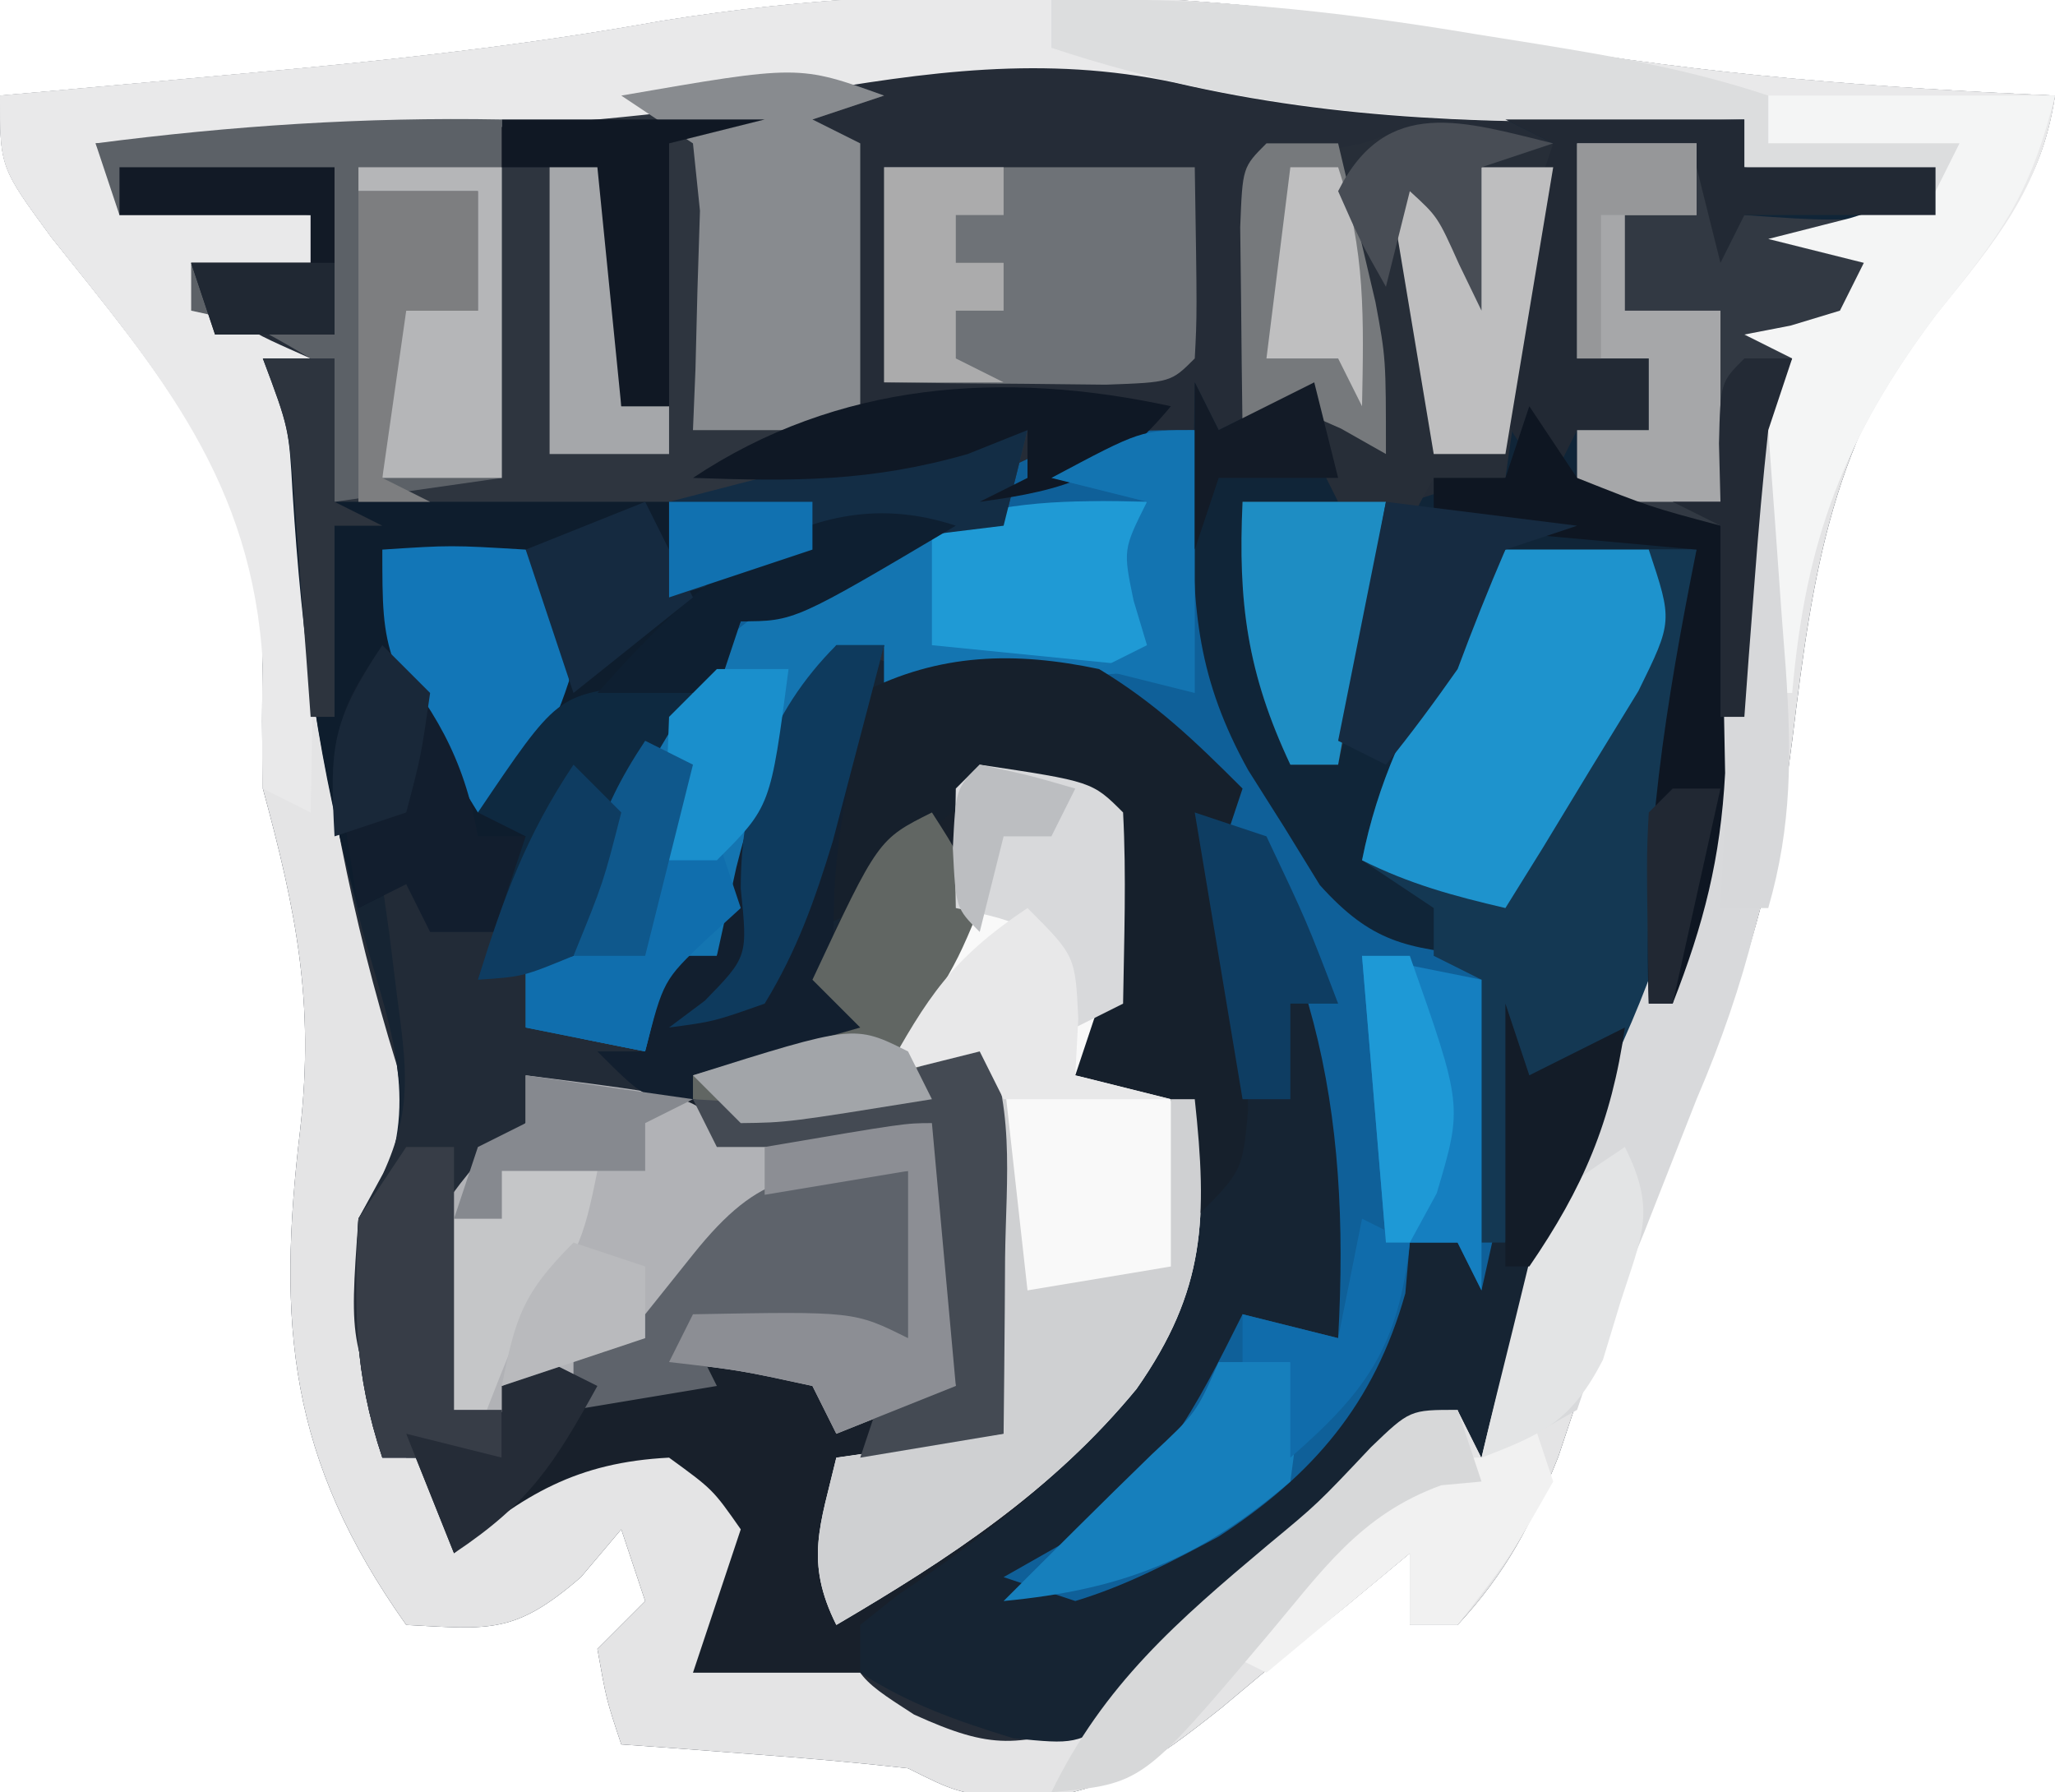 <?xml version="1.0" encoding="UTF-8"?>
<svg version="1.1" xmlns="http://www.w3.org/2000/svg" width="86" height="75">
<path d="M0 0 C7.304 1.278 14.532 1.824 21.938 2.145 C21.361 5.983 19.581 7.833 17.063 10.707 C12.616 16.599 11.822 21.874 10.946 29.091 C10.21 34.977 8.795 39.825 6.266 45.227 C4.215 49.732 2.722 54.425 1.149 59.113 C0.027 61.922 -1.014 63.933 -3.062 66.145 C-3.722 66.145 -4.382 66.145 -5.062 66.145 C-5.062 65.155 -5.062 64.165 -5.062 63.145 C-6.365 64.227 -6.365 64.227 -7.695 65.332 C-8.859 66.27 -10.023 67.208 -11.187 68.145 C-11.757 68.621 -12.327 69.098 -12.914 69.59 C-15.89 71.958 -17.499 73.081 -21.367 73.52 C-24.062 73.145 -24.062 73.145 -26.062 72.145 C-28.1 71.916 -30.143 71.734 -32.187 71.582 C-33.831 71.456 -33.831 71.456 -35.508 71.328 C-36.351 71.268 -37.194 71.207 -38.062 71.145 C-38.687 69.27 -38.687 69.27 -39.062 67.145 C-38.072 66.155 -38.072 66.155 -37.062 65.145 C-37.392 64.155 -37.722 63.165 -38.062 62.145 C-38.619 62.805 -39.176 63.465 -39.75 64.145 C-42.514 66.536 -43.54 66.331 -47.062 66.145 C-51.996 59.196 -52.468 53.562 -51.496 45.387 C-50.903 40.09 -51.661 36.289 -53.062 31.145 C-53.102 29.27 -53.105 27.394 -53.062 25.52 C-53.503 18.163 -57.485 13.631 -61.91 8.078 C-64.062 5.145 -64.062 5.145 -64.062 2.145 C-63.494 2.094 -62.926 2.044 -62.341 1.993 C-59.685 1.756 -57.03 1.514 -54.375 1.27 C-53.409 1.181 -52.443 1.092 -51.448 1 C-46.378 0.518 -41.39 -0.076 -36.375 -0.98 C-24.121 -2.952 -12.163 -2.141 0 0 Z " fill="#252C37" transform="translate(64.062,1.855)"/>
<path d="M0 0 C7.304 1.278 14.532 1.824 21.938 2.145 C21.361 5.983 19.581 7.833 17.063 10.707 C12.616 16.599 11.822 21.874 10.946 29.091 C10.21 34.977 8.795 39.825 6.266 45.227 C4.215 49.732 2.722 54.425 1.149 59.113 C0.027 61.922 -1.014 63.933 -3.062 66.145 C-3.722 66.145 -4.382 66.145 -5.062 66.145 C-5.062 65.155 -5.062 64.165 -5.062 63.145 C-6.365 64.227 -6.365 64.227 -7.695 65.332 C-8.859 66.27 -10.023 67.208 -11.187 68.145 C-11.757 68.621 -12.327 69.098 -12.914 69.59 C-15.89 71.958 -17.499 73.081 -21.367 73.52 C-24.062 73.145 -24.062 73.145 -26.062 72.145 C-28.1 71.916 -30.143 71.734 -32.187 71.582 C-33.831 71.456 -33.831 71.456 -35.508 71.328 C-36.351 71.268 -37.194 71.207 -38.062 71.145 C-38.687 69.27 -38.687 69.27 -39.062 67.145 C-38.072 66.155 -38.072 66.155 -37.062 65.145 C-37.392 64.155 -37.722 63.165 -38.062 62.145 C-38.619 62.805 -39.176 63.465 -39.75 64.145 C-42.514 66.536 -43.54 66.331 -47.062 66.145 C-51.996 59.196 -52.468 53.562 -51.496 45.387 C-50.903 40.09 -51.661 36.289 -53.062 31.145 C-53.102 29.27 -53.105 27.394 -53.062 25.52 C-53.503 18.163 -57.485 13.631 -61.91 8.078 C-64.062 5.145 -64.062 5.145 -64.062 2.145 C-63.494 2.094 -62.926 2.044 -62.341 1.993 C-59.685 1.756 -57.03 1.514 -54.375 1.27 C-53.409 1.181 -52.443 1.092 -51.448 1 C-46.378 0.518 -41.39 -0.076 -36.375 -0.98 C-24.121 -2.952 -12.163 -2.141 0 0 Z M-30.687 1.02 C-40.412 2.631 -50.245 3.322 -60.062 4.145 C-59.732 5.135 -59.402 6.125 -59.062 7.145 C-56.422 7.145 -53.782 7.145 -51.062 7.145 C-51.062 7.805 -51.062 8.465 -51.062 9.145 C-52.712 9.145 -54.362 9.145 -56.062 9.145 C-55.732 10.135 -55.402 11.125 -55.062 12.145 C-54.402 12.475 -53.742 12.805 -53.062 13.145 C-51.858 16.757 -51.57 20.317 -51.187 24.082 C-50.506 30.512 -49.376 36.53 -47.453 42.727 C-46.981 45.65 -47.615 46.632 -49.062 49.145 C-49.45 54.483 -49.45 54.483 -47.062 59.145 C-45.742 59.145 -44.422 59.145 -43.062 59.145 C-43.392 58.485 -43.722 57.825 -44.062 57.145 C-44.392 57.145 -44.722 57.145 -45.062 57.145 C-45.187 49.395 -45.187 49.395 -44.062 47.145 C-42 46.02 -42 46.02 -40.062 45.145 C-40.722 45.145 -41.382 45.145 -42.062 45.145 C-42.062 44.485 -42.062 43.825 -42.062 43.145 C-41.052 43.351 -40.041 43.557 -39 43.77 C-34.749 44.174 -32.031 43.653 -28.062 42.145 C-27.567 41.155 -27.567 41.155 -27.062 40.145 C-28.052 39.65 -28.052 39.65 -29.062 39.145 C-27.816 35.303 -26.728 33.03 -23.062 31.145 C-20.312 31.457 -20.312 31.457 -18.062 32.145 C-17.937 39.77 -17.937 39.77 -19.062 43.145 C-17.742 43.475 -16.422 43.805 -15.062 44.145 C-14.572 49.73 -14.821 53.03 -18.351 57.469 C-21.532 60.584 -25.25 62.877 -29.062 65.145 C-28.328 68.272 -28.328 68.272 -25.812 69.895 C-22.497 71.401 -21.485 71.243 -18.062 70.145 C-15.486 68.23 -15.486 68.23 -13.062 65.832 C-9.829 62.776 -6.571 59.883 -3.062 57.145 C-2.732 57.805 -2.402 58.465 -2.062 59.145 C-1.759 58.345 -1.456 57.546 -1.144 56.723 C-0.725 55.624 -0.306 54.526 0.125 53.395 C0.579 52.197 1.033 50.999 1.5 49.766 C2.374 47.565 3.299 45.382 4.313 43.242 C7.939 35.548 8.889 28.329 9.578 19.953 C9.938 16.145 9.938 16.145 10.938 13.145 C11.928 12.485 12.918 11.825 13.938 11.145 C13.938 10.485 13.938 9.825 13.938 9.145 C14.928 8.485 15.918 7.825 16.938 7.145 C16.938 6.485 16.938 5.825 16.938 5.145 C14.298 5.145 11.658 5.145 8.938 5.145 C8.938 4.485 8.938 3.825 8.938 3.145 C8.257 3.089 7.576 3.034 6.874 2.977 C3.791 2.724 0.708 2.466 -2.375 2.207 C-3.447 2.12 -4.518 2.033 -5.623 1.943 C-6.651 1.856 -7.679 1.769 -8.738 1.68 C-9.686 1.601 -10.634 1.523 -11.61 1.442 C-14.062 1.145 -14.062 1.145 -17.062 0.145 C-21.767 -0.117 -26.042 0.247 -30.687 1.02 Z " fill="#E4E4E5" transform="translate(64.062,1.855)"/>
<path d="M0 0 C0.99 0 1.98 0 3 0 C3 1.98 3 3.96 3 6 C7.62 6 12.24 6 17 6 C17 7.32 17 8.64 17 10 C17.615 9.7 18.23 9.399 18.863 9.09 C20.076 8.519 20.076 8.519 21.312 7.938 C22.113 7.555 22.914 7.172 23.738 6.777 C26 6 26 6 29 7 C22.25 11 22.25 11 20 11 C19.753 11.536 19.505 12.072 19.25 12.625 C18 15 18 15 15.938 18 C14.31 20.52 13.447 22.097 13 25 C12.34 25 11.68 25 11 25 C11.33 25.99 11.66 26.98 12 28 C14.015 28.733 14.015 28.733 16 29 C16.33 27.68 16.66 26.36 17 25 C17.66 25 18.32 25 19 25 C19.268 23.783 19.536 22.566 19.812 21.312 C20.685 17.779 21.922 15.023 24 12 C24.99 12.33 25.98 12.66 27 13 C28.887 12.876 28.887 12.876 30.812 12.75 C34.634 12.722 36.844 13.651 39.684 16.375 C44.956 22.883 46.305 29.775 46 38 C45.67 38.99 45.34 39.98 45 41 C43.68 40.67 42.36 40.34 41 40 C40.773 40.722 40.546 41.444 40.312 42.188 C38.752 45.532 36.697 47.516 34 50 C38.726 50 41.673 47.196 45 44 C46.418 41.664 47.16 39.626 48 37 C48.99 37 49.98 37 51 37 C51.495 32.05 51.495 32.05 52 27 C52.495 28.485 52.495 28.485 53 30 C54.32 29.34 55.64 28.68 57 28 C56.316 32.176 54.986 35.881 53.438 39.812 C52.982 40.974 52.527 42.135 52.059 43.332 C51.709 44.212 51.36 45.093 51 46 C50.67 45.34 50.34 44.68 50 44 C49.273 44.636 49.273 44.636 48.531 45.285 C47.122 46.518 45.709 47.747 44.293 48.973 C42.788 50.303 41.31 51.665 39.863 53.059 C39.187 53.699 38.51 54.34 37.812 55 C37.2 55.598 36.588 56.196 35.957 56.812 C34 58 34 58 31.402 57.742 C29.052 57.016 27.071 56.331 25 55 C24.67 54.01 24.34 53.02 24 52 C24.888 51.472 24.888 51.472 25.793 50.934 C30.884 47.753 35.586 44.693 38 39 C38.376 36.188 38.25 33.855 38 31 C36.68 30.67 35.36 30.34 34 30 C34.495 28.515 34.495 28.515 35 27 C35.067 25.606 35.085 24.208 35.062 22.812 C35.042 21.554 35.021 20.296 35 19 C32.76 18.05 32.76 18.05 30 18 C26.914 20.525 25.267 22.199 24 26 C24.66 26.66 25.32 27.32 26 28 C23.125 30.875 19.895 30.836 16 31 C13 30.562 13 30.562 11 30 C11 30.66 11 31.32 11 32 C11.66 32.33 12.32 32.66 13 33 C12.361 33.124 11.721 33.248 11.062 33.375 C10.382 33.581 9.701 33.788 9 34 C7.856 36.287 7.897 37.593 7.938 40.125 C7.958 41.404 7.979 42.682 8 44 C8.66 44 9.32 44 10 44 C10 44.66 10 45.32 10 46 C8.35 46 6.7 46 5 46 C3.82 42.46 3.804 39.718 4 36 C4.371 35.432 4.742 34.863 5.125 34.277 C6.501 30.697 5.178 27.555 4.188 24 C2.565 17.747 1.492 11.798 1.176 5.32 C1.083 2.842 1.083 2.842 0 0 Z " fill="#162433" transform="translate(11,15)"/>
<path d="M0 0 C1.876 1.876 1.18 4.498 1.23 6.992 C1 9 1 9 -1 12 C1.475 12.495 1.475 12.495 4 13 C4.536 18.003 4.47 20.968 1.5 25.125 C-1.397 28.646 -4.685 31.242 -8.461 33.773 C-8.969 34.178 -9.477 34.583 -10 35 C-10 35.66 -10 36.32 -10 37 C-12.31 37 -14.62 37 -17 37 C-16.34 35.02 -15.68 33.04 -15 31 C-16.165 29.334 -16.165 29.334 -18 28 C-21.851 28.197 -24.103 29.533 -27 32 C-27.66 30.35 -28.32 28.7 -29 27 C-28.34 27 -27.68 27 -27 27 C-27.33 26.67 -27.66 26.34 -28 26 C-28.598 18.71 -28.598 18.71 -26 15.625 C-25.34 15.089 -24.68 14.553 -24 14 C-24 13.34 -24 12.68 -24 12 C-23.073 11.939 -22.146 11.879 -21.191 11.816 C-19.994 11.733 -18.796 11.649 -17.562 11.562 C-15.77 11.441 -15.77 11.441 -13.941 11.316 C-11.114 11.323 -11.114 11.323 -10 10 C-10.66 9.34 -11.32 8.68 -12 8 C-9.289 1.901 -7.124 -2.31 0 0 Z " fill="#18202B" transform="translate(46,33)"/>
<path d="M0 0 C0.086 0.773 0.173 1.547 0.262 2.344 C1.145 8.894 2.168 15.125 7 20 C7.99 20 8.98 20 10 20 C9.01 19.34 8.02 18.68 7 18 C7.658 14.703 8.894 12.159 10.562 9.25 C11.018 8.451 11.473 7.652 11.941 6.828 C12.465 5.923 12.465 5.923 13 5 C15.64 5 18.28 5 21 5 C20.374 12.004 19.713 19.004 19 26 C17.35 26.33 15.7 26.66 14 27 C13.34 29.97 12.68 32.94 12 36 C11.67 35.34 11.34 34.68 11 34 C10.34 34 9.68 34 9 34 C8.907 35.052 8.907 35.052 8.812 36.125 C7.507 40.746 4.949 43.731 0.996 46.305 C-1.002 47.372 -2.832 48.342 -5 49 C-6.485 48.505 -6.485 48.505 -8 48 C-7.093 47.484 -6.185 46.969 -5.25 46.438 C-1.482 43.964 0.008 40.983 2 37 C3.32 37.33 4.64 37.66 6 38 C6.542 28.381 5.042 20.742 -1 13 C-4.204 10.864 -5.019 10.769 -8.688 10.875 C-9.9 10.902 -9.9 10.902 -11.137 10.93 C-11.752 10.953 -12.366 10.976 -13 11 C-13 10.34 -13 9.68 -13 9 C-16.565 11.377 -16.782 12.585 -18.062 16.562 C-18.655 18.393 -19.291 20.211 -20 22 C-20.66 22.33 -21.32 22.66 -22 23 C-22.33 23.99 -22.66 24.98 -23 26 C-24.65 25.67 -26.3 25.34 -28 25 C-28 24.01 -28 23.02 -28 22 C-27.34 22 -26.68 22 -26 22 C-25.959 21.175 -25.918 20.35 -25.875 19.5 C-24.621 14.483 -22.937 11.416 -19 8 C-5.527 0 -5.527 0 0 0 Z " fill="#0F6099" transform="translate(50,18)"/>
<path d="M0 0 C-0.99 0.33 -1.98 0.66 -3 1 C-2.34 1.33 -1.68 1.66 -1 2 C-1 5.96 -1 9.92 -1 14 C-2.32 14.33 -3.64 14.66 -5 15 C-1.37 14.67 2.26 14.34 6 14 C5.67 15.32 5.34 16.64 5 18 C3.484 18.186 3.484 18.186 1.938 18.375 C-1.879 18.981 -5.315 19.872 -9 21 C-9.33 20.01 -9.66 19.02 -10 18 C-10.603 18.012 -11.207 18.023 -11.828 18.035 C-13.027 18.049 -13.027 18.049 -14.25 18.062 C-15.433 18.08 -15.433 18.08 -16.641 18.098 C-18.907 18.004 -20.829 17.632 -23 17 C-23.062 16.051 -23.124 15.102 -23.188 14.125 C-23.59 12.578 -23.59 12.578 -24 11 C-26.463 9.547 -26.463 9.547 -29 9 C-29 8.34 -29 7.68 -29 7 C-27.35 7 -25.7 7 -24 7 C-24 6.34 -24 5.68 -24 5 C-26.64 5 -29.28 5 -32 5 C-32.33 4.01 -32.66 3.02 -33 2 C-28.944 1.545 -24.887 1.1 -20.83 0.663 C-19.45 0.514 -18.071 0.361 -16.692 0.206 C-14.707 -0.016 -12.721 -0.229 -10.734 -0.441 C-9.54 -0.572 -8.346 -0.703 -7.116 -0.838 C-4.399 -0.979 -2.548 -0.863 0 0 Z " fill="#2E353F" transform="translate(37,4)"/>
<path d="M0 0 C7.304 1.278 14.532 1.824 21.938 2.145 C21.348 6.044 19.44 8.243 17 11.27 C13.116 16.432 11.493 20.744 10.938 27.145 C10.608 27.145 10.278 27.145 9.938 27.145 C9.911 25.186 9.891 23.228 9.875 21.27 C9.864 20.179 9.852 19.088 9.84 17.965 C9.938 15.145 9.938 15.145 10.938 13.145 C9.948 12.65 9.948 12.65 8.938 12.145 C9.577 12.021 10.216 11.897 10.875 11.77 C11.556 11.563 12.236 11.357 12.938 11.145 C13.268 10.485 13.598 9.825 13.938 9.145 C12.618 8.815 11.298 8.485 9.938 8.145 C11.392 7.959 11.392 7.959 12.875 7.77 C14.391 7.46 14.391 7.46 15.938 7.145 C16.268 6.485 16.598 5.825 16.938 5.145 C14.298 5.145 11.658 5.145 8.938 5.145 C8.938 4.485 8.938 3.825 8.938 3.145 C7.379 3.179 7.379 3.179 5.789 3.215 C-1.345 3.324 -7.931 3.22 -14.918 1.598 C-20.361 0.448 -25.291 1.151 -30.687 2.082 C-40.395 3.702 -50.242 3.819 -60.062 4.145 C-59.732 4.805 -59.402 5.465 -59.062 6.145 C-57.167 6.61 -57.167 6.61 -55 6.77 C-53.7 6.893 -52.401 7.017 -51.062 7.145 C-51.062 7.805 -51.062 8.465 -51.062 9.145 C-52.712 9.145 -54.362 9.145 -56.062 9.145 C-54.807 11.655 -53.562 12.016 -51.062 13.145 C-51.722 13.145 -52.382 13.145 -53.062 13.145 C-52.072 14.63 -52.072 14.63 -51.062 16.145 C-50.92 18.911 -50.875 21.571 -50.937 24.332 C-50.946 25.082 -50.955 25.831 -50.965 26.604 C-50.988 28.451 -51.024 30.298 -51.062 32.145 C-51.722 31.815 -52.382 31.485 -53.062 31.145 C-53.111 29.416 -53.099 27.686 -53.062 25.957 C-53.494 18.301 -57.315 13.851 -61.91 8.078 C-64.062 5.145 -64.062 5.145 -64.062 2.145 C-63.494 2.094 -62.926 2.044 -62.341 1.993 C-59.685 1.756 -57.03 1.514 -54.375 1.27 C-53.409 1.181 -52.443 1.092 -51.448 1 C-46.378 0.518 -41.39 -0.076 -36.375 -0.98 C-24.121 -2.952 -12.163 -2.141 0 0 Z " fill="#E9E9EA" transform="translate(64.062,1.855)"/>
<path d="M0 0 C3.3 0 6.6 0 10 0 C10 0.66 10 1.32 10 2 C12.64 2 15.28 2 18 2 C17 5 17 5 15 6 C14.67 6.99 14.34 7.98 14 9 C13.01 9.495 13.01 9.495 12 10 C11.159 12.524 10.78 14.414 10.535 17.02 C10.418 18.183 10.418 18.183 10.299 19.369 C10.142 20.986 9.989 22.603 9.838 24.221 C9.378 28.739 8.645 32.725 7 37 C6.67 37 6.34 37 6 37 C5.752 30.429 6.676 24.43 8 18 C5.36 18 2.72 18 0 18 C-0.247 18.66 -0.495 19.32 -0.75 20 C-2.318 23.764 -4.145 27.371 -6 31 C-5.361 31.289 -4.721 31.578 -4.062 31.875 C-2 33 -2 33 -1 35 C-4.16 34.688 -5.602 34.442 -7.766 32.039 C-8.255 31.242 -8.745 30.446 -9.25 29.625 C-10 28.438 -10 28.438 -10.766 27.227 C-12.859 23.451 -13.112 20.558 -13.062 16.312 C-13.053 15.319 -13.044 14.325 -13.035 13.301 C-13.024 12.542 -13.012 11.782 -13 11 C-12.67 11.66 -12.34 12.32 -12 13 C-10.68 12.34 -9.36 11.68 -8 11 C-7.67 12.65 -7.34 14.3 -7 16 C-8.32 16 -9.64 16 -11 16 C-10.34 19.63 -9.68 23.26 -9 27 C-8.34 27 -7.68 27 -7 27 C-6.814 25.113 -6.814 25.113 -6.625 23.188 C-6.301 19.897 -5.934 18.901 -4 16 C-1.875 15.312 -1.875 15.312 0 15 C0.061 14.241 0.121 13.481 0.184 12.699 C0.267 11.705 0.351 10.711 0.438 9.688 C0.519 8.701 0.6 7.715 0.684 6.699 C1 4 1 4 2 1 C1.34 0.67 0.68 0.34 0 0 Z " fill="#102538" transform="translate(63,5)"/>
<path d="M0 0 C0.99 0 1.98 0 3 0 C3 1.98 3 3.96 3 6 C7.62 6 12.24 6 17 6 C17 7.32 17 8.64 17 10 C17.615 9.7 18.23 9.399 18.863 9.09 C20.076 8.519 20.076 8.519 21.312 7.938 C22.113 7.555 22.914 7.172 23.738 6.777 C26 6 26 6 29 7 C22.25 11 22.25 11 20 11 C19.753 11.536 19.505 12.072 19.25 12.625 C18 15 18 15 15.938 18 C14.31 20.52 13.447 22.097 13 25 C11.68 25.33 10.36 25.66 9 26 C8.01 24.68 7.02 23.36 6 22 C5.34 22.33 4.68 22.66 4 23 C2.324 17.19 1.625 11.671 1.246 5.637 C1.091 2.894 1.091 2.894 0 0 Z " fill="#0E1D2D" transform="translate(11,15)"/>
<path d="M0 0 C4.706 0.706 4.706 0.706 6 2 C6.361 9.459 6.361 9.459 4 13 C5.65 13.33 7.3 13.66 9 14 C9.532 18.962 9.471 21.975 6.562 26.125 C3.045 30.394 -1.264 33.221 -6 36 C-7.333 33.333 -6.671 31.833 -6 29 C-2.535 28.505 -2.535 28.505 1 28 C0.67 27.34 0.34 26.68 0 26 C-0.071 23.626 -0.084 21.25 -0.062 18.875 C-0.053 17.594 -0.044 16.312 -0.035 14.992 C-0.024 14.005 -0.012 13.017 0 12 C-1.32 12.33 -2.64 12.66 -4 13 C-3.257 11.979 -3.257 11.979 -2.5 10.938 C-0.696 7.404 -0.849 4.915 -1 1 C-0.67 0.67 -0.34 0.34 0 0 Z " fill="#F9F9F9" transform="translate(41,32)"/>
<path d="M0 0 C2.64 0 5.28 0 8 0 C7.374 7.004 6.713 14.004 6 21 C4.35 21.33 2.7 21.66 1 22 C0.67 24.31 0.34 26.62 0 29 C-0.33 29 -0.66 29 -1 29 C-1 25.37 -1 21.74 -1 18 C-1.66 17.67 -2.32 17.34 -3 17 C-3 16.34 -3 15.68 -3 15 C-3.99 14.34 -4.98 13.68 -6 13 C-5.342 9.703 -4.106 7.159 -2.438 4.25 C-1.982 3.451 -1.527 2.652 -1.059 1.828 C-0.535 0.923 -0.535 0.923 0 0 Z " fill="#143853" transform="translate(63,23)"/>
<path d="M0 0 C-0.66 4.62 -1.32 9.24 -2 14 C-2.99 14 -3.98 14 -5 14 C-7.214 17.795 -8.01 21.756 -9 26 C-9.66 26 -10.32 26 -11 26 C-12.802 22.17 -13.196 19.219 -13 15 C-11.68 15 -10.36 15 -9 15 C-9.66 13.68 -10.32 12.36 -11 11 C-11.99 11.495 -11.99 11.495 -13 12 C-13 8.37 -13 4.74 -13 1 C-11.35 0.67 -9.7 0.34 -8 0 C-5 -1 -5 -1 0 0 Z " fill="#272E38" transform="translate(65,6)"/>
<path d="M0 0 C0.66 0 1.32 0 2 0 C1.67 1.196 1.34 2.393 1 3.625 C0.121 7.166 -0.349 10.333 0 14 C0.66 14.66 1.32 15.32 2 16 C-0.875 18.875 -4.105 18.836 -8 19 C-11 18.562 -11 18.562 -13 18 C-13 18.66 -13 19.32 -13 20 C-12.34 20.33 -11.68 20.66 -11 21 C-11.639 21.124 -12.279 21.247 -12.938 21.375 C-13.618 21.581 -14.299 21.788 -15 22 C-16.144 24.287 -16.103 25.593 -16.062 28.125 C-16.042 29.404 -16.021 30.683 -16 32 C-15.34 32 -14.68 32 -14 32 C-14 32.66 -14 33.32 -14 34 C-15.65 34 -17.3 34 -19 34 C-20.18 30.46 -20.196 27.718 -20 24 C-19.658 23.375 -19.317 22.75 -18.965 22.105 C-17.727 19.404 -17.99 17.673 -18.375 14.75 C-18.486 13.858 -18.597 12.966 -18.711 12.047 C-18.806 11.371 -18.902 10.696 -19 10 C-18.34 9.67 -17.68 9.34 -17 9 C-14.474 11.363 -13.112 12.665 -12 16 C-9.985 16.733 -9.985 16.733 -8 17 C-7.67 15.68 -7.34 14.36 -7 13 C-6.34 13 -5.68 13 -5 13 C-4.732 11.783 -4.464 10.566 -4.188 9.312 C-3.304 5.786 -2.209 2.945 0 0 Z " fill="#222B37" transform="translate(35,27)"/>
<path d="M0 0 C0.33 2.31 0.66 4.62 1 7 C-4.94 7.495 -4.94 7.495 -11 8 C-11 7.34 -11 6.68 -11 6 C-14.565 8.377 -14.782 9.585 -16.062 13.562 C-16.655 15.393 -17.291 17.211 -18 19 C-18.66 19.33 -19.32 19.66 -20 20 C-20.33 20.99 -20.66 21.98 -21 23 C-22.65 22.67 -24.3 22.34 -26 22 C-26 21.01 -26 20.02 -26 19 C-25.34 19 -24.68 19 -24 19 C-23.959 18.175 -23.918 17.35 -23.875 16.5 C-22.408 10.631 -19.556 6.574 -14.367 3.379 C-9.35 0.966 -5.622 -0.265 0 0 Z " fill="#1475B1" transform="translate(48,21)"/>
<path d="M0 0 C6.875 0.875 6.875 0.875 8 2 C11.003 2.142 13.992 2.042 17 2 C17.33 5.63 17.66 9.26 18 13 C16.35 13.66 14.7 14.32 13 15 C12.67 14.34 12.34 13.68 12 13 C8.971 12.342 8.971 12.342 6 12 C6.33 11.34 6.66 10.68 7 10 C13.75 9.875 13.75 9.875 16 11 C16 8.69 16 6.38 16 4 C10.942 5.586 8.156 6.66 5 11 C2.415 12.518 -0.265 13.779 -3 15 C-4 14 -4 14 -4.312 10.188 C-4.295 6.896 -4.216 6.257 -2 3.625 C-1.34 3.089 -0.68 2.553 0 2 C0 1.34 0 0.68 0 0 Z " fill="#B1B2B6" transform="translate(22,45)"/>
<path d="M0 0 C0 4.95 0 9.9 0 15 C-2.31 15.33 -4.62 15.66 -7 16 C-7.062 15.051 -7.124 14.102 -7.188 13.125 C-7.59 11.578 -7.59 11.578 -8 10 C-10.463 8.547 -10.463 8.547 -13 8 C-13 7.34 -13 6.68 -13 6 C-11.35 6 -9.7 6 -8 6 C-8 5.34 -8 4.68 -8 4 C-10.64 4 -13.28 4 -16 4 C-16.33 3.01 -16.66 2.02 -17 1 C-11.29 0.26 -5.758 -0.105 0 0 Z " fill="#5C6167" transform="translate(21,5)"/>
<path d="M0 0 C2.387 1.447 4.003 3.003 6 5 C5.67 5.99 5.34 6.98 5 8 C5.33 8.66 5.66 9.32 6 10 C6.121 11.83 6.175 13.666 6.188 15.5 C6.202 16.48 6.216 17.459 6.23 18.469 C6 21 6 21 4 23 C3.67 21.35 3.34 19.7 3 18 C1.68 17.67 0.36 17.34 -1 17 C-0.67 16.01 -0.34 15.02 0 14 C0.067 12.606 0.085 11.208 0.062 9.812 C0.042 8.554 0.021 7.296 0 6 C-2.24 5.05 -2.24 5.05 -5 5 C-7.729 7.313 -7.729 7.313 -10 10 C-10.99 10.495 -10.99 10.495 -12 11 C-11.407 3.766 -11.407 3.766 -9.938 1 C-6.685 -0.679 -3.503 -0.739 0 0 Z " fill="#16202C" transform="translate(46,28)"/>
<path d="M0 0 C2.375 -0.188 2.375 -0.188 5 0 C5.66 0.99 6.32 1.98 7 3 C10.584 3.25 10.584 3.25 14 3 C11.25 7.875 11.25 7.875 9 9 C7.946 12.162 7.687 14.869 7.438 18.188 C7.354 19.274 7.27 20.361 7.184 21.48 C7.123 22.312 7.062 23.143 7 24 C6.67 24 6.34 24 6 24 C6 21.36 6 18.72 6 16 C3.03 15.505 3.03 15.505 0 15 C0 14.01 0 13.02 0 12 C0.99 12 1.98 12 3 12 C3 11.01 3 10.02 3 9 C2.01 9 1.02 9 0 9 C0 6.03 0 3.06 0 0 Z " fill="#323943" transform="translate(66,6)"/>
<path d="M0 0 C4.29 0 8.58 0 13 0 C13.098 6.152 13.098 6.152 13 8 C12 9 12 9 9.277 9.098 C7.624 9.08 7.624 9.08 5.938 9.062 C4.833 9.053 3.728 9.044 2.59 9.035 C1.308 9.018 1.308 9.018 0 9 C0 6.03 0 3.06 0 0 Z " fill="#6E7277" transform="translate(37,7)"/>
<path d="M0 0 C1.98 0 3.96 0 6 0 C7 3 7 3 5.566 5.918 C4.905 6.997 4.244 8.076 3.562 9.188 C2.904 10.274 2.245 11.361 1.566 12.48 C1.049 13.312 0.533 14.143 0 15 C-2.169 14.494 -4 14 -6 13 C-5.342 9.703 -4.106 7.159 -2.438 4.25 C-1.982 3.451 -1.527 2.652 -1.059 1.828 C-0.535 0.923 -0.535 0.923 0 0 Z " fill="#1E93CD" transform="translate(63,23)"/>
<path d="M0 0 C0.33 0 0.66 0 1 0 C2.21 10.364 2.209 18.21 -2 28 C-2.73 29.854 -3.46 31.708 -4.188 33.562 C-4.511 34.348 -4.835 35.133 -5.168 35.941 C-5.84 37.604 -6.433 39.299 -7 41 C-9.062 42.188 -9.062 42.188 -11 43 C-9.619 37.194 -8.017 31.77 -5.438 26.375 C-1.387 17.776 -0.606 9.422 0 0 Z " fill="#D8D9DB" transform="translate(73,18)"/>
<path d="M0 0 C3.96 0 7.92 0 12 0 C10.946 4.215 9.739 5.805 7.062 9.125 C3.178 14.288 1.555 18.599 1 25 C0.67 25 0.34 25 0 25 C-0.027 23.042 -0.046 21.083 -0.062 19.125 C-0.074 18.034 -0.086 16.944 -0.098 15.82 C0 13 0 13 1 11 C0.34 10.67 -0.32 10.34 -1 10 C-0.361 9.876 0.279 9.752 0.938 9.625 C1.618 9.419 2.299 9.213 3 9 C3.33 8.34 3.66 7.68 4 7 C2.68 6.67 1.36 6.34 0 6 C1.134 5.711 2.269 5.423 3.438 5.125 C4.613 4.754 5.789 4.383 7 4 C7.33 3.34 7.66 2.68 8 2 C5.36 2 2.72 2 0 2 C0 1.34 0 0.68 0 0 Z " fill="#F4F5F5" transform="translate(74,4)"/>
<path d="M0 0 C-0.99 0.33 -1.98 0.66 -3 1 C-2.34 1.33 -1.68 1.66 -1 2 C-1 5.96 -1 9.92 -1 14 C-3.31 14 -5.62 14 -8 14 C-7.965 13.157 -7.93 12.314 -7.895 11.445 C-7.867 10.35 -7.84 9.254 -7.812 8.125 C-7.778 7.034 -7.743 5.944 -7.707 4.82 C-7.852 3.424 -7.852 3.424 -8 2 C-8.99 1.34 -9.98 0.68 -11 0 C-3.571 -1.286 -3.571 -1.286 0 0 Z " fill="#888B8F" transform="translate(37,4)"/>
<path d="M0 0 C0.33 0 0.66 0 1 0 C1.33 2.97 1.66 5.94 2 9 C3.98 8.67 5.96 8.34 8 8 C8 5.69 8 3.38 8 1 C8.33 1 8.66 1 9 1 C9.532 5.962 9.471 8.975 6.562 13.125 C3.045 17.394 -1.264 20.221 -6 23 C-7.333 20.333 -6.671 18.833 -6 16 C-2.535 15.505 -2.535 15.505 1 15 C0.67 14.34 0.34 13.68 0 13 C-0.071 10.793 -0.084 8.583 -0.062 6.375 C-0.053 5.186 -0.044 3.998 -0.035 2.773 C-0.024 1.858 -0.012 0.943 0 0 Z " fill="#CFD0D2" transform="translate(41,45)"/>
<path d="M0 0 C6.107 -0.162 11.795 0.427 17.812 1.438 C18.657 1.572 19.502 1.707 20.373 1.846 C23.705 2.388 26.79 2.93 30 4 C30 4.66 30 5.32 30 6 C32.64 6 35.28 6 38 6 C37.67 6.66 37.34 7.32 37 8 C34.36 7.67 31.72 7.34 29 7 C29 6.34 29 5.68 29 5 C27.442 5.035 27.442 5.035 25.852 5.07 C16.846 5.21 8.627 4.876 0 2 C0 1.34 0 0.68 0 0 Z " fill="#DCDDDE" transform="translate(44,0)"/>
<path d="M0 0 C0.66 0 1.32 0 2 0 C1.67 1.196 1.34 2.393 1 3.625 C0.121 7.166 -0.349 10.333 0 14 C0.66 14.66 1.32 15.32 2 16 C-0.245 18.245 -0.96 18.37 -4 18.75 C-5.052 18.897 -5.052 18.897 -6.125 19.047 C-8 19 -8 19 -10 17 C-9.34 17 -8.68 17 -8 17 C-7.67 15.68 -7.34 14.36 -7 13 C-6.34 13 -5.68 13 -5 13 C-4.732 11.783 -4.464 10.566 -4.188 9.312 C-3.304 5.786 -2.209 2.945 0 0 Z " fill="#121F2F" transform="translate(35,27)"/>
<path d="M0 0 C3.3 0 6.6 0 10 0 C10 0.66 10 1.32 10 2 C12.64 2 15.28 2 18 2 C18 2.66 18 3.32 18 4 C15.36 4 12.72 4 10 4 C9.67 4.66 9.34 5.32 9 6 C8.67 4.68 8.34 3.36 8 2 C6.35 1.67 4.7 1.34 3 1 C3 3.97 3 6.94 3 10 C3.99 10 4.98 10 6 10 C6 10.99 6 11.98 6 13 C5.01 13 4.02 13 3 13 C2.67 13.66 2.34 14.32 2 15 C0 13 0 13 -0.012 10.941 C0.095 10.156 0.202 9.371 0.312 8.562 C0.412 7.78 0.511 6.998 0.613 6.191 C1 4 1 4 2 1 C1.34 0.67 0.68 0.34 0 0 Z " fill="#222934" transform="translate(63,5)"/>
<path d="M0 0 C0 2.31 0 4.62 0 7 C-2.97 7 -5.94 7 -9 7 C-8.67 7.66 -8.34 8.32 -8 9 C-9.98 9.33 -11.96 9.66 -14 10 C-14 9.01 -14 8.02 -14 7 C-13.01 6.67 -12.02 6.34 -11 6 C-10.34 5.175 -9.68 4.35 -9 3.5 C-6.144 -0.071 -4.543 0 0 0 Z " fill="#5E636B" transform="translate(38,49)"/>
<path d="M0 0 C1.65 0 3.3 0 5 0 C5 0.99 5 1.98 5 3 C4.01 3 3.02 3 2 3 C2 4.32 2 5.64 2 7 C3.32 7 4.64 7 6 7 C6 9.64 6 12.28 6 15 C4.02 15 2.04 15 0 15 C0 14.01 0 13.02 0 12 C0.99 12 1.98 12 3 12 C3 11.01 3 10.02 3 9 C2.01 9 1.02 9 0 9 C0 6.03 0 3.06 0 0 Z " fill="#A6A7A9" transform="translate(66,6)"/>
<path d="M0 0 C0.66 0.33 1.32 0.66 2 1 C2.667 3 3.333 5 4 7 C3.526 7.433 3.051 7.866 2.562 8.312 C0.763 10.023 0.763 10.023 0 13 C-1.65 12.67 -3.3 12.34 -5 12 C-5 11.01 -5 10.02 -5 9 C-4.34 9 -3.68 9 -3 9 C-2.876 8.072 -2.752 7.144 -2.625 6.188 C-2 3 -2 3 0 0 Z " fill="#106EAD" transform="translate(27,31)"/>
<path d="M0 0 C2.875 -0.188 2.875 -0.188 6 0 C8 3 8 3 7.812 5.5 C6.956 8.137 6.11 9.257 4 11 C0 4.5 0 4.5 0 0 Z " fill="#1276B7" transform="translate(16,23)"/>
<path d="M0 0 C0.66 0.99 1.32 1.98 2 3 C5.054 4.213 5.054 4.213 8 5 C8.054 7.208 8.093 9.417 8.125 11.625 C8.148 12.855 8.171 14.085 8.195 15.352 C8.003 18.943 7.303 21.667 6 25 C5.67 25 5.34 25 5 25 C4.751 18.39 5.702 12.489 7 6 C3.37 5.67 -0.26 5.34 -4 5 C-4 4.34 -4 3.68 -4 3 C-3.01 3 -2.02 3 -1 3 C-0.67 2.01 -0.34 1.02 0 0 Z " fill="#0E1622" transform="translate(64,17)"/>
<path d="M0 0 C0.99 0 1.98 0 3 0 C3.339 1.415 3.671 2.832 4 4.25 C4.186 5.039 4.371 5.828 4.562 6.641 C5 9 5 9 5 13 C4.381 12.649 3.763 12.299 3.125 11.938 C2.424 11.628 1.722 11.319 1 11 C0.01 11.495 0.01 11.495 -1 12 C-1.027 10.188 -1.046 8.375 -1.062 6.562 C-1.074 5.553 -1.086 4.544 -1.098 3.504 C-1 1 -1 1 0 0 Z " fill="#76797C" transform="translate(53,6)"/>
<path d="M0 0 C1.125 1.75 1.125 1.75 2 4 C1.125 6.062 1.125 6.062 0 8 C0 8.99 0 9.98 0 11 C-3.85 13.567 -5.586 12.833 -10 12 C-10 11.67 -10 11.34 -10 11 C-7.69 10.34 -5.38 9.68 -3 9 C-3.66 8.34 -4.32 7.68 -5 7 C-2.25 1.125 -2.25 1.125 0 0 Z " fill="#616663" transform="translate(39,34)"/>
<path d="M0 0 C0.33 2.31 0.66 4.62 1 7 C-2.3 6.67 -5.6 6.34 -9 6 C-9 4.35 -9 2.7 -9 1 C-5.804 -0.065 -3.343 -0.074 0 0 Z " fill="#1F9AD5" transform="translate(48,21)"/>
<path d="M0 0 C2.475 0.495 2.475 0.495 5 1 C5 5.29 5 9.58 5 14 C4.67 13.34 4.34 12.68 4 12 C3.01 12 2.02 12 1 12 C0.67 8.04 0.34 4.08 0 0 Z " fill="#157FC0" transform="translate(57,40)"/>
<path d="M0 0 C1.533 3.065 1.103 6.268 1.062 9.625 C1.058 10.331 1.053 11.038 1.049 11.766 C1.037 13.51 1.019 15.255 1 17 C-0.98 17.33 -2.96 17.66 -5 18 C-4.67 17.01 -4.34 16.02 -4 15 C-3.01 15 -2.02 15 -1 15 C-1.66 11.7 -2.32 8.4 -3 5 C-5.64 5 -8.28 5 -11 5 C-11.33 4.34 -11.66 3.68 -12 3 C-10.948 3.062 -9.896 3.124 -8.812 3.188 C-4.842 2.992 -3.158 2.297 0 0 Z " fill="#444A53" transform="translate(41,43)"/>
<path d="M0 0 C4.706 0.706 4.706 0.706 6 2 C6.141 4.671 6.042 7.324 6 10 C5.01 10.495 5.01 10.495 4 11 C3.732 10.361 3.464 9.721 3.188 9.062 C2.113 6.669 2.113 6.669 -1 6 C-1.043 4.334 -1.041 2.666 -1 1 C-0.67 0.67 -0.34 0.34 0 0 Z " fill="#D8D9DB" transform="translate(41,32)"/>
<path d="M0 0 C2.154 2.622 3.401 4.644 4 8 C4.66 8 5.32 8 6 8 C5.67 9.32 5.34 10.64 5 12 C4.01 12 3.02 12 2 12 C1.67 11.34 1.34 10.68 1 10 C0.01 10.495 0.01 10.495 -1 11 C-2.25 3.375 -2.25 3.375 0 0 Z " fill="#121E2E" transform="translate(16,27)"/>
<path d="M0 0 C1.98 0 3.96 0 6 0 C6 4.29 6 8.58 6 13 C4.35 13 2.7 13 1 13 C1 9.37 1 5.74 1 2 C1.33 3.32 1.66 4.64 2 6 C2.99 6 3.98 6 5 6 C5 4.35 5 2.7 5 1 C3.35 1 1.7 1 0 1 C0 0.67 0 0.34 0 0 Z " fill="#B5B6B8" transform="translate(15,7)"/>
<path d="M0 0 C1.98 0 3.96 0 6 0 C5.34 3.63 4.68 7.26 4 11 C3.34 11 2.68 11 2 11 C0.198 7.17 -0.196 4.219 0 0 Z " fill="#1E8DC3" transform="translate(52,21)"/>
<path d="M0 0 C0.33 3.63 0.66 7.26 1 11 C-0.65 11.66 -2.3 12.32 -4 13 C-4.33 12.34 -4.66 11.68 -5 11 C-8.029 10.342 -8.029 10.342 -11 10 C-10.67 9.34 -10.34 8.68 -10 8 C-3.25 7.875 -3.25 7.875 -1 9 C-1 6.69 -1 4.38 -1 2 C-2.98 2.33 -4.96 2.66 -7 3 C-7 2.34 -7 1.68 -7 1 C-1.125 0 -1.125 0 0 0 Z " fill="#8C8E94" transform="translate(39,47)"/>
<path d="M0 0 C2.64 0.33 5.28 0.66 8 1 C7.01 1.33 6.02 1.66 5 2 C4.288 3.648 3.626 5.318 3 7 C2.042 8.364 1.053 9.708 0 11 C-0.66 10.67 -1.32 10.34 -2 10 C-1.34 6.7 -0.68 3.4 0 0 Z " fill="#162B41" transform="translate(58,21)"/>
<path d="M0 0 C0.66 0 1.32 0 2 0 C2.33 0.66 2.66 1.32 3 2 C3.33 1.34 3.66 0.68 4 0 C4.99 0 5.98 0 7 0 C6.34 3.96 5.68 7.92 5 12 C4.01 12 3.02 12 2 12 C1.34 8.04 0.68 4.08 0 0 Z " fill="#BEBEBF" transform="translate(58,7)"/>
<path d="M0 0 C0.33 0.99 0.66 1.98 1 3 C-0.812 6.188 -0.812 6.188 -3 9 C-3.66 9 -4.32 9 -5 9 C-5 8.01 -5 7.02 -5 6 C-7.97 8.475 -7.97 8.475 -11 11 C-11.66 10.67 -12.32 10.34 -13 10 C-11.739 8.658 -10.466 7.326 -9.188 6 C-8.126 4.886 -8.126 4.886 -7.043 3.75 C-5 2 -5 2 -2 2 C-1.34 1.34 -0.68 0.68 0 0 Z " fill="#F1F1F1" transform="translate(64,59)"/>
<path d="M0 0 C1.114 0.155 1.114 0.155 2.25 0.312 C1.611 1.385 0.971 2.458 0.312 3.562 C-1.156 6.121 -2.279 8.366 -2.75 11.312 C-4.07 11.643 -5.39 11.973 -6.75 12.312 C-6.09 10.332 -5.43 8.352 -4.75 6.312 C-5.41 5.982 -6.07 5.652 -6.75 5.312 C-3.427 0.389 -3.427 0.389 0 0 Z " fill="#0E2940" transform="translate(26.75,28.688)"/>
<path d="M0 0 C0.33 0.99 0.66 1.98 1 3 C0.443 3.052 -0.114 3.103 -0.688 3.156 C-4.108 4.404 -5.67 6.744 -8 9.5 C-13.197 15.648 -13.197 15.648 -17 16 C-14.814 11.492 -11.696 8.81 -7.934 5.648 C-5.864 3.935 -5.864 3.935 -3.625 1.562 C-2 0 -2 0 0 0 Z " fill="#D7D8D9" transform="translate(61,59)"/>
<path d="M0 0 C1.32 0 2.64 0 4 0 C3.427 2.867 3.139 3.861 1 6 C0.293 7.65 -0.379 9.316 -1 11 C-1.66 10.67 -2.32 10.34 -3 10 C-3 7.36 -3 4.72 -3 2 C-2.01 2 -1.02 2 0 2 C0 1.34 0 0.68 0 0 Z " fill="#C5C6C8" transform="translate(21,49)"/>
<path d="M0 0 C0.99 0 1.98 0 3 0 C3.375 2.25 3.375 2.25 3 5 C-0.808 8.264 -4.036 9.527 -9 10 C-6.947 7.947 -4.895 5.898 -2.812 3.875 C-0.935 2.121 -0.935 2.121 0 0 Z " fill="#167FBC" transform="translate(51,57)"/>
<path d="M0 0 C-0.33 1.32 -0.66 2.64 -1 4 C-2.516 4.186 -2.516 4.186 -4.062 4.375 C-7.879 4.981 -11.315 5.872 -15 7 C-15 5.68 -15 4.36 -15 3 C-13.064 2.496 -11.126 1.997 -9.188 1.5 C-8.109 1.222 -7.03 0.943 -5.918 0.656 C-3 0 -3 0 0 0 Z " fill="#132D45" transform="translate(43,18)"/>
<path d="M0 0 C-2.395 2.899 -4.312 3.502 -8 4 C-7.34 3.67 -6.68 3.34 -6 3 C-6 2.34 -6 1.68 -6 1 C-6.825 1.33 -7.65 1.66 -8.5 2 C-12.587 3.168 -15.769 3.146 -20 3 C-13.949 -1.034 -6.982 -1.518 0 0 Z " fill="#0F1825" transform="translate(49,17)"/>
<path d="M0 0 C0.99 0.33 1.98 0.66 3 1 C3 4.3 3 7.6 3 11 C3.66 11 4.32 11 5 11 C5 11.66 5 12.32 5 13 C3.35 13 1.7 13 0 13 C0 8.71 0 4.42 0 0 Z " fill="#A5A7AA" transform="translate(23,6)"/>
<path d="M0 0 C2 2 2 2 2.125 4.625 C2.084 5.409 2.042 6.192 2 7 C3.32 7.33 4.64 7.66 6 8 C3.69 8 1.38 8 -1 8 C-1.33 7.34 -1.66 6.68 -2 6 C-3.32 6.33 -4.64 6.66 -6 7 C-4.196 3.735 -3.166 2.111 0 0 Z " fill="#E8E8E9" transform="translate(43,38)"/>
<path d="M0 0 C0.66 0 1.32 0 2 0 C1.547 1.751 1.087 3.501 0.625 5.25 C0.37 6.225 0.115 7.199 -0.148 8.203 C-0.903 10.68 -1.652 12.794 -3 15 C-5.125 15.75 -5.125 15.75 -7 16 C-6.505 15.629 -6.01 15.258 -5.5 14.875 C-3.707 13.034 -3.707 13.034 -4 10.188 C-4 6.269 -2.841 2.841 0 0 Z " fill="#0E3A5D" transform="translate(35,27)"/>
<path d="M0 0 C0.66 0 1.32 0 2 0 C2 3.63 2 7.26 2 11 C2.66 11 3.32 11 4 11 C4 11.66 4 12.32 4 13 C2.35 13 0.7 13 -1 13 C-2.177 9.47 -2.199 6.705 -2 3 C-1.34 2.01 -0.68 1.02 0 0 Z " fill="#373D47" transform="translate(17,48)"/>
<path d="M0 0 C1.65 0 3.3 0 5 0 C5 0.66 5 1.32 5 2 C4.34 2 3.68 2 3 2 C3 2.66 3 3.32 3 4 C3.66 4 4.32 4 5 4 C5 4.66 5 5.32 5 6 C4.34 6 3.68 6 3 6 C3 6.66 3 7.32 3 8 C3.66 8.33 4.32 8.66 5 9 C3.35 9 1.7 9 0 9 C0 6.03 0 3.06 0 0 Z " fill="#ABABAC" transform="translate(37,7)"/>
<path d="M0 0 C2.97 0 5.94 0 9 0 C9 2.31 9 4.62 9 7 C7.35 7 5.7 7 4 7 C3.67 6.01 3.34 5.02 3 4 C4.65 4 6.3 4 8 4 C8 3.34 8 2.68 8 2 C5.36 2 2.72 2 0 2 C0 1.34 0 0.68 0 0 Z " fill="#121A26" transform="translate(5,7)"/>
<path d="M0 0 C3.63 0 7.26 0 11 0 C9.68 0.33 8.36 0.66 7 1 C7 4.63 7 8.26 7 12 C6.34 12 5.68 12 5 12 C4.67 8.7 4.34 5.4 4 2 C2.68 2 1.36 2 0 2 C0 1.34 0 0.68 0 0 Z " fill="#101824" transform="translate(21,5)"/>
<path d="M0 0 C-6.75 4 -6.75 4 -9 4 C-9.33 4.99 -9.66 5.98 -10 7 C-11.65 7 -13.3 7 -15 7 C-11.011 2.527 -6.286 -2.095 0 0 Z " fill="#0E1F31" transform="translate(40,22)"/>
<path d="M0 0 C0.33 0 0.66 0 1 0 C1.195 2.583 1.381 5.166 1.562 7.75 C1.619 8.48 1.675 9.209 1.732 9.961 C1.977 13.55 1.997 16.55 1 20 C0.34 20 -0.32 20 -1 20 C-0.67 13.4 -0.34 6.8 0 0 Z " fill="#D7D8DA" transform="translate(73,18)"/>
<path d="M0 0 C1.337 2.675 0.71 3.693 -0.188 6.5 C-0.429 7.294 -0.67 8.088 -0.918 8.906 C-2.228 11.442 -3.379 12.002 -6 13 C-5.577 11.205 -5.136 9.414 -4.688 7.625 C-4.444 6.627 -4.2 5.63 -3.949 4.602 C-3 2 -3 2 0 0 Z " fill="#E3E4E5" transform="translate(68,48)"/>
<path d="M0 0 C1.65 0 3.3 0 5 0 C5 1.65 5 3.3 5 5 C4.01 5 3.02 5 2 5 C1.67 7.31 1.34 9.62 1 12 C1.66 12.33 2.32 12.66 3 13 C2.01 13 1.02 13 0 13 C0 8.71 0 4.42 0 0 Z " fill="#7D7E80" transform="translate(15,8)"/>
<path d="M0 0 C0.33 0.99 0.66 1.98 1 3 C2.32 2.34 3.64 1.68 5 1 C4.436 4.949 3.257 7.709 1 11 C0.67 11 0.34 11 0 11 C0 7.37 0 3.74 0 0 Z " fill="#131C28" transform="translate(63,42)"/>
<path d="M0 0 C0.99 0.33 1.98 0.66 3 1 C4.688 4.562 4.688 4.562 6 8 C5.34 8 4.68 8 4 8 C4 9.32 4 10.64 4 12 C3.34 12 2.68 12 2 12 C1.34 8.04 0.68 4.08 0 0 Z " fill="#0E3D62" transform="translate(50,34)"/>
<path d="M0 0 C0 3.63 0 7.26 0 11 C-1.32 10.67 -2.64 10.34 -4 10 C-3.34 9.67 -2.68 9.34 -2 9 C-2.186 8.381 -2.371 7.763 -2.562 7.125 C-3 5 -3 5 -2 3 C-3.32 2.67 -4.64 2.34 -6 2 C-2.25 0 -2.25 0 0 0 Z " fill="#1374B1" transform="translate(50,18)"/>
<path d="M0 0 C0.66 1.32 1.32 2.64 2 4 C0.35 5.32 -1.3 6.64 -3 8 C-3.66 6.02 -4.32 4.04 -5 2 C-3.35 1.34 -1.7 0.68 0 0 Z " fill="#152A40" transform="translate(27,21)"/>
<path d="M0 0 C0.66 0.33 1.32 0.66 2 1 C1.521 5.314 0.254 7.166 -3 10 C-3 8.68 -3 7.36 -3 6 C-3.66 6 -4.32 6 -5 6 C-5 5.34 -5 4.68 -5 4 C-3.68 4.33 -2.36 4.66 -1 5 C-0.67 3.35 -0.34 1.7 0 0 Z " fill="#106CAB" transform="translate(57,51)"/>
<path d="M0 0 C0.99 0 1.98 0 3 0 C2.25 5.75 2.25 5.75 0 8 C-0.66 8 -1.32 8 -2 8 C-2.125 5.125 -2.125 5.125 -2 2 C-1.34 1.34 -0.68 0.68 0 0 Z " fill="#1A8FCC" transform="translate(30,28)"/>
<path d="M0 0 C0.66 0 1.32 0 2 0 C3.158 3.473 3.069 6.361 3 10 C2.67 9.34 2.34 8.68 2 8 C1.01 8 0.02 8 -1 8 C-0.67 5.36 -0.34 2.72 0 0 Z " fill="#BFBFC0" transform="translate(54,7)"/>
<path d="M0 0 C-0.99 0.33 -1.98 0.66 -3 1 C-3 2.98 -3 4.96 -3 7 C-3.309 6.361 -3.619 5.721 -3.938 5.062 C-4.835 3.064 -4.835 3.064 -6 2 C-6.33 3.32 -6.66 4.64 -7 6 C-8.062 4.125 -8.062 4.125 -9 2 C-6.986 -2.029 -3.724 -0.906 0 0 Z " fill="#484D55" transform="translate(65,6)"/>
<path d="M0 0 C0.66 0.33 1.32 0.66 2 1 C0.196 4.265 -0.834 5.889 -4 8 C-4.66 6.35 -5.32 4.7 -6 3 C-4.68 3.33 -3.36 3.66 -2 4 C-2 3.01 -2 2.02 -2 1 C-1.34 0.67 -0.68 0.34 0 0 Z " fill="#252C37" transform="translate(23,57)"/>
<path d="M0 0 C2.31 0.33 4.62 0.66 7 1 C6.01 1.495 6.01 1.495 5 2 C5 2.66 5 3.32 5 4 C3.02 4 1.04 4 -1 4 C-1 4.66 -1 5.32 -1 6 C-1.66 6 -2.32 6 -3 6 C-2.67 5.01 -2.34 4.02 -2 3 C-1.34 2.67 -0.68 2.34 0 2 C0 1.34 0 0.68 0 0 Z " fill="#86898F" transform="translate(22,45)"/>
<path d="M0 0 C0.66 0 1.32 0 2 0 C4.215 6.277 4.215 6.277 3.125 9.938 C2.568 10.958 2.568 10.958 2 12 C1.67 12 1.34 12 1 12 C0.67 8.04 0.34 4.08 0 0 Z " fill="#1E99D6" transform="translate(57,40)"/>
<path d="M0 0 C0.66 0.33 1.32 0.66 2 1 C1.34 3.64 0.68 6.28 0 9 C-0.99 9 -1.98 9 -3 9 C-2.502 5.265 -2.125 3.188 0 0 Z " fill="#0F588C" transform="translate(27,31)"/>
<path d="M0 0 C0.99 0.33 1.98 0.66 3 1 C3 1.99 3 2.98 3 4 C1.02 4.66 -0.96 5.32 -3 6 C-2.427 3.133 -2.139 2.139 0 0 Z " fill="#B9BABD" transform="translate(24,52)"/>
<path d="M0 0 C0.99 0 1.98 0 3 0 C3 1.98 3 3.96 3 6 C3.66 6.33 4.32 6.66 5 7 C4.34 7 3.68 7 3 7 C3 9.64 3 12.28 3 15 C2.67 15 2.34 15 2 15 C1.939 14.169 1.879 13.337 1.816 12.48 C1.733 11.394 1.649 10.307 1.562 9.188 C1.481 8.109 1.4 7.03 1.316 5.918 C1.098 2.94 1.098 2.94 0 0 Z " fill="#2D343E" transform="translate(11,15)"/>
<path d="M0 0 C0.66 0.66 1.32 1.32 2 2 C1.25 4.938 1.25 4.938 0 8 C-2.125 8.875 -2.125 8.875 -4 9 C-2.941 5.597 -1.991 2.986 0 0 Z " fill="#0E3C61" transform="translate(24,32)"/>
<path d="M0 0 C0.66 0 1.32 0 2 0 C1.67 0.99 1.34 1.98 1 3 C0.777 5.059 0.593 7.122 0.438 9.188 C0.354 10.274 0.27 11.361 0.184 12.48 C0.123 13.312 0.062 14.143 0 15 C-0.33 15 -0.66 15 -1 15 C-1 12.36 -1 9.72 -1 7 C-1.66 6.67 -2.32 6.34 -3 6 C-2.34 6 -1.68 6 -1 6 C-1.031 4.793 -1.031 4.793 -1.062 3.562 C-1 1 -1 1 0 0 Z " fill="#232A35" transform="translate(73,15)"/>
<path d="M0 0 C1.65 0 3.3 0 5 0 C5 0.99 5 1.98 5 3 C3.68 3 2.36 3 1 3 C1 4.98 1 6.96 1 9 C0.67 9 0.34 9 0 9 C0 6.03 0 3.06 0 0 Z " fill="#969799" transform="translate(66,6)"/>
<path d="M0 0 C0.33 0.66 0.66 1.32 1 2 C2.32 1.34 3.64 0.68 5 0 C5.33 1.32 5.66 2.64 6 4 C4.35 4 2.7 4 1 4 C0.67 4.99 0.34 5.98 0 7 C0 4.69 0 2.38 0 0 Z " fill="#131B27" transform="translate(50,16)"/>
<path d="M0 0 C0.33 0.66 0.66 1.32 1 2 C-5.055 2.977 -5.055 2.977 -7 3 C-7.66 2.34 -8.32 1.68 -9 1 C-2.25 -1.125 -2.25 -1.125 0 0 Z " fill="#A2A5A9" transform="translate(38,44)"/>
<path d="M0 0 C0.66 0.66 1.32 1.32 2 2 C1.625 4.625 1.625 4.625 1 7 C0.01 7.33 -0.98 7.66 -2 8 C-2.201 4.284 -2.152 3.228 0 0 Z " fill="#192839" transform="translate(16,27)"/>
<path d="M0 0 C1.98 0 3.96 0 6 0 C6 0.66 6 1.32 6 2 C4.02 2.66 2.04 3.32 0 4 C0 2.68 0 1.36 0 0 Z " fill="#1171B0" transform="translate(28,21)"/>
<path d="M0 0 C0.66 0 1.32 0 2 0 C1.34 2.97 0.68 5.94 0 9 C-0.33 9 -0.66 9 -1 9 C-1.098 2.848 -1.098 2.848 -1 1 C-0.67 0.67 -0.34 0.34 0 0 Z " fill="#212833" transform="translate(70,33)"/>
<path d="M0 0 C2.062 0.438 2.062 0.438 4 1 C3.67 1.66 3.34 2.32 3 3 C2.34 3 1.68 3 1 3 C0.67 4.32 0.34 5.64 0 7 C-1 6 -1 6 -1.125 3.5 C-1 1 -1 1 0 0 Z " fill="#BCBEC1" transform="translate(41,32)"/>
<path d="M0 0 C1.98 0 3.96 0 6 0 C6 0.99 6 1.98 6 3 C4.35 3 2.7 3 1 3 C0.67 2.01 0.34 1.02 0 0 Z " fill="#202833" transform="translate(8,11)"/>
</svg>

